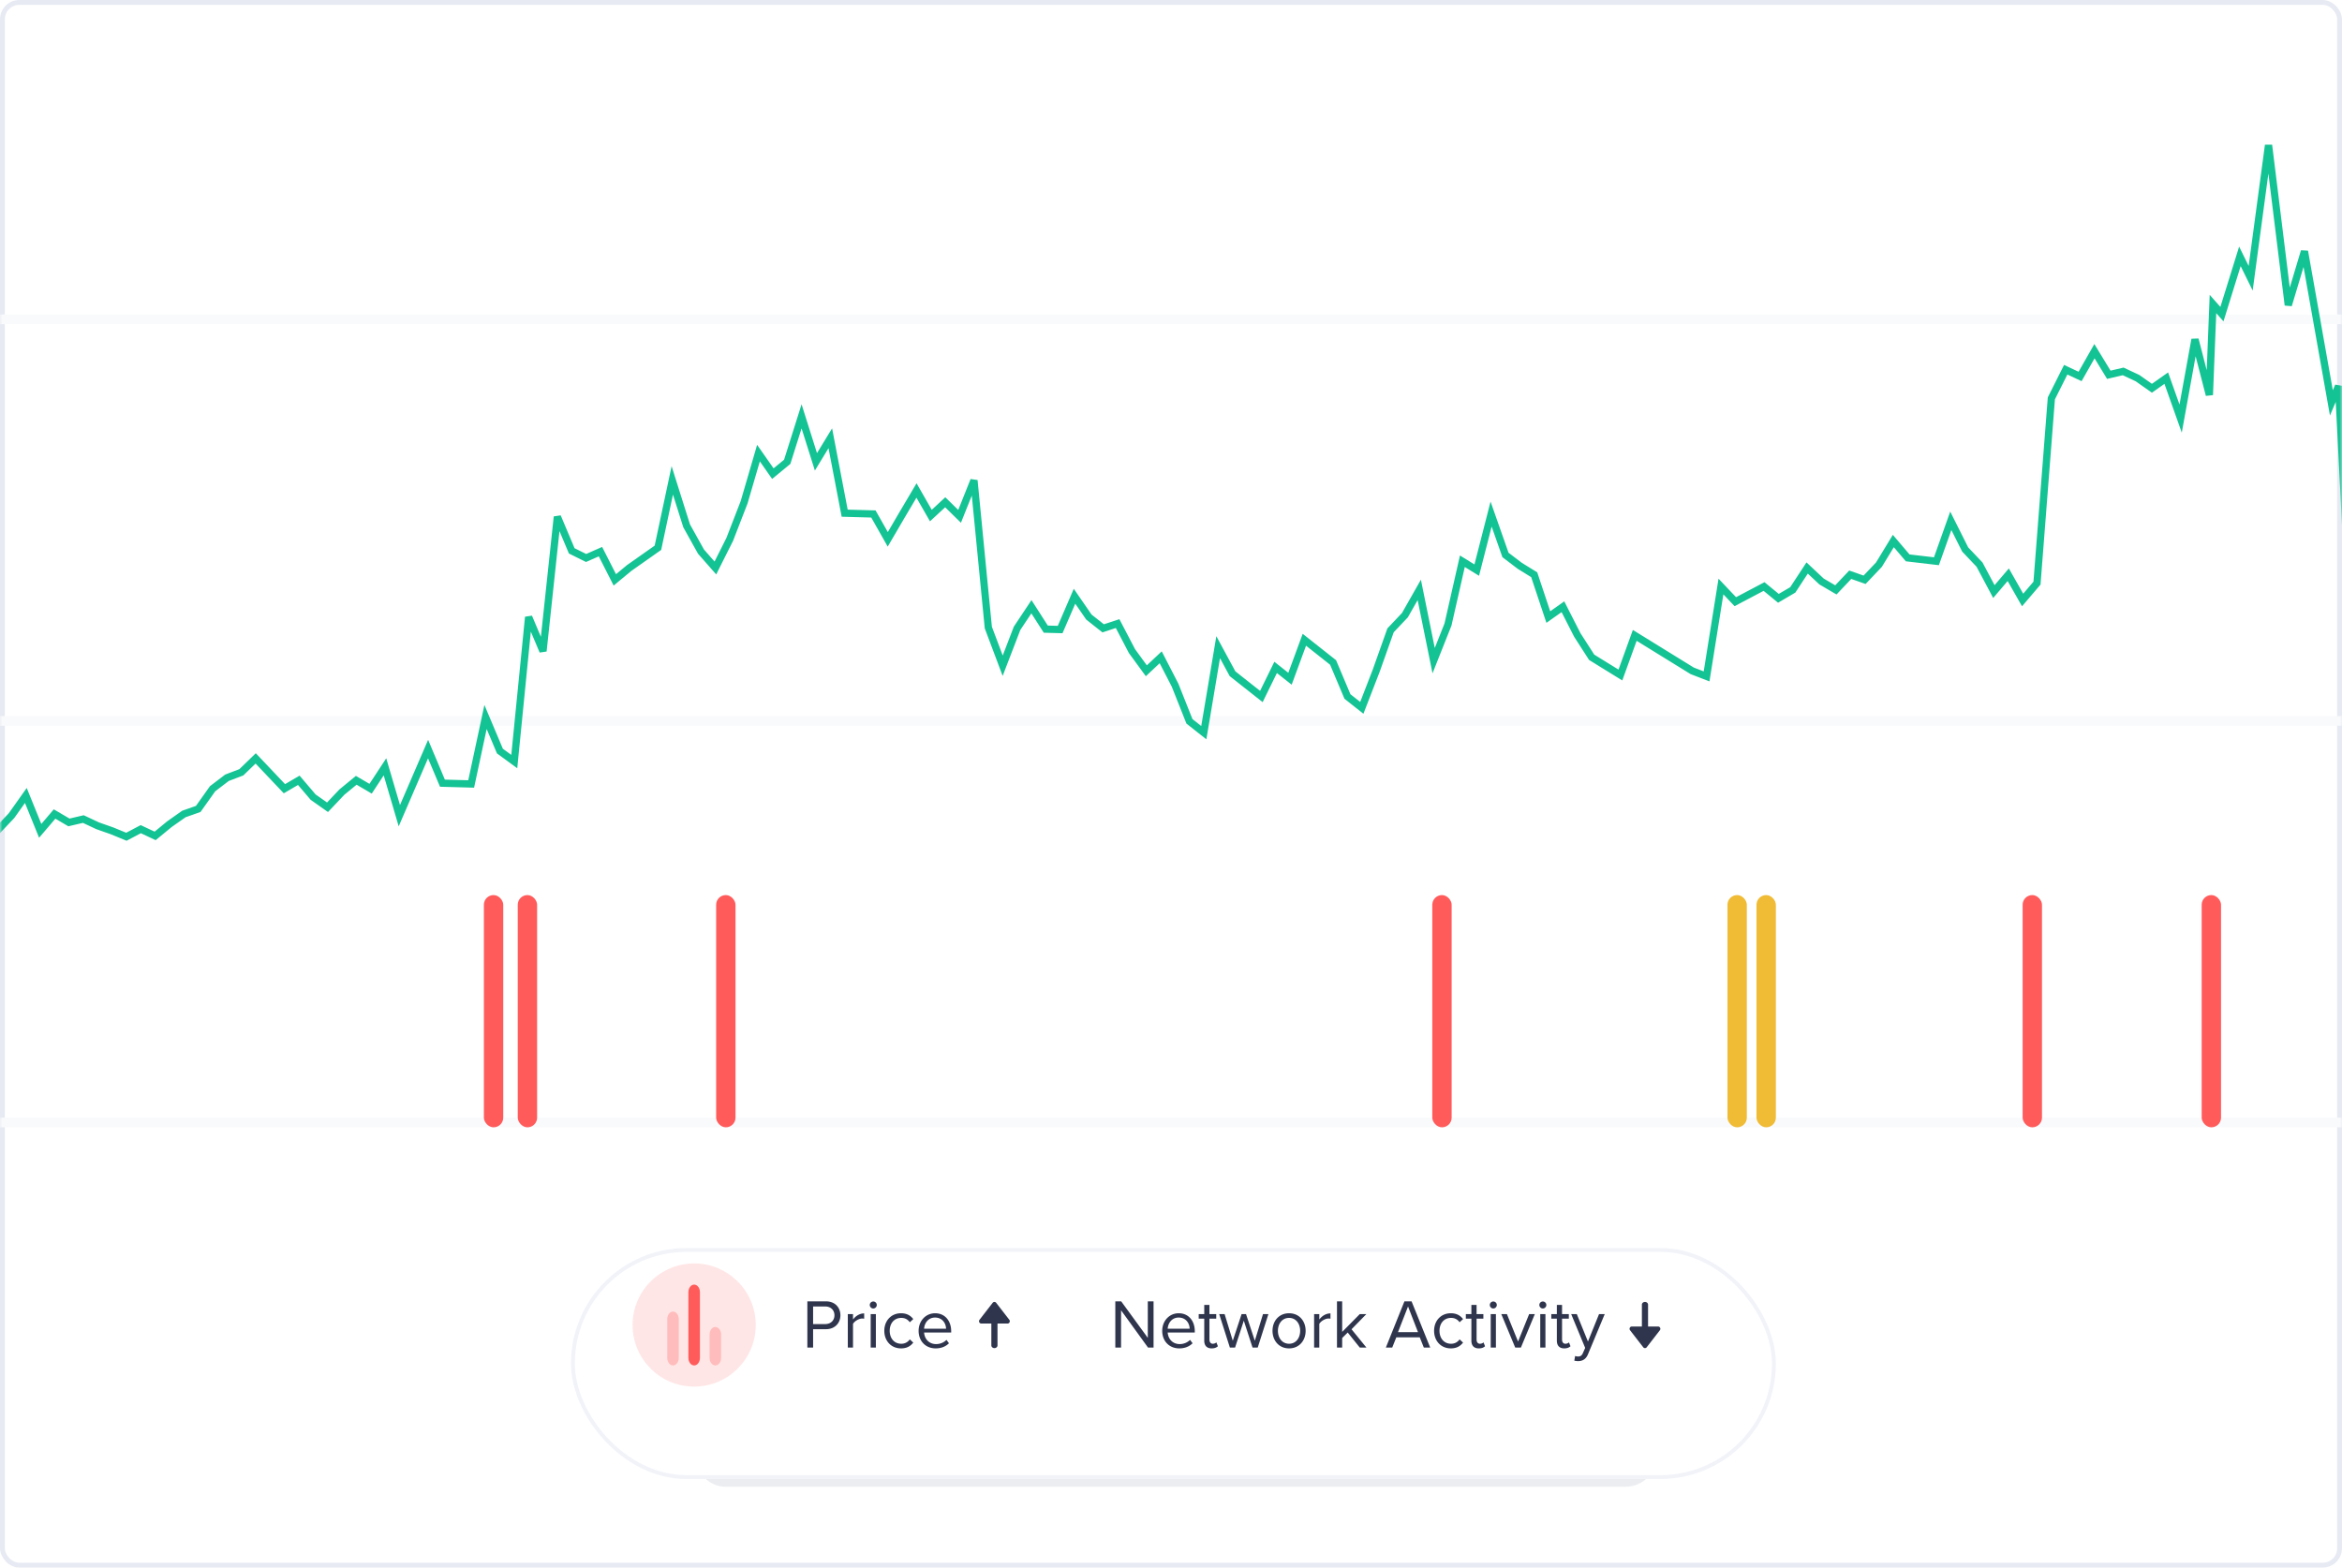 <svg width="484" height="324" fill="none" xmlns="http://www.w3.org/2000/svg"><rect x=".5" y=".5" width="483" height="323" rx="3.5" fill="#fff" stroke="#E7EAF3"/><mask id="a" maskUnits="userSpaceOnUse" x="0" y="0" width="484" height="324"><rect x=".5" y=".5" width="483" height="323" rx="3.5" fill="#F9FAFC" stroke="#E7EAF3"/></mask><g mask="url(#a)"><rect x="-1" y="231" width="486" height="2" rx="1" fill="#F9FAFC"/><rect x="-1" y="148" width="486" height="2" rx="1" fill="#F9FAFC"/><rect x="-1" y="65" width="486" height="2" rx="1" fill="#F9FAFC"/><path d="M-.596 171.727l2.969-3.134 2.968-4.18 2.969 7.314 2.968-3.483 2.97 1.742 2.968-.697 2.968 1.393 2.969 1.045 2.969 1.219 2.968-1.567 2.969 1.393 2.969-2.438 2.968-2.09 2.969-1.045 2.968-4.179 2.969-2.263 2.969-1.132 2.968-2.873 2.969 3.134 2.968 3.134 2.97-1.741 2.968 3.483 2.968 2.089 2.969-3.134 2.969-2.438 2.968 1.741 2.969-4.527 2.968 10.1 2.97-6.884 2.968-6.883 2.968 7.048 2.969.082 2.969.082 2.968-13.848 2.969 7.047 2.969 2.171 2.968-29.868 2.969 7.048 2.968-27.779 2.969 7.047 2.969 1.475 2.968-1.311 2.969 5.836 2.969-2.457 5.937-4.18 2.968-13.93 2.969 9.403 2.969 5.328 2.968 3.379 2.969-5.921 2.969-7.662 2.968-10.161 2.969 4.241 2.968-2.438 2.969-9.403 2.969 9.403 2.968-4.875 2.969 15.487 2.969.082 2.968.082 2.969 5.244 2.968-5.079 2.969-5.02 2.969 5.184 2.968-2.747 2.969 2.911 2.969-7.438 2.968 30.42 2.969 7.889 2.968-7.724 2.969-4.466 2.969 4.63 2.968.082 2.969-6.883 2.969 4.303 2.952 2.334 2.985-.983 2.968 5.687 2.969 4.064 2.969-2.786 2.968 5.76 2.969 7.474 2.969 2.346 2.968-17.669 2.969 5.487 2.968 2.345 2.99 2.362 2.948-6.015 2.968 2.346 2.969-8.06 3.014 2.382 2.923 2.31 2.969 7.037 2.968 2.346 2.969-7.665 2.969-8.358 2.968-3.134 2.969-5.224 2.969 14.627 2.968-7.48 2.969-13.068 2.969 1.833 2.968-11.584 2.969 8.45 2.968 2.255 2.969 1.833 2.916 8.748 3.021-2.132 2.969 5.83 2.969 4.618 2.968 1.833 2.969 1.832 2.968-8.192 2.969 1.832 2.969 1.833 2.968 1.832 2.969 1.833 2.969 1.145 2.968-18.575 2.969 3.135 2.969-1.567 2.968-1.568 2.969 2.438 2.968-1.741 2.969-4.527 2.969 2.786 2.968 1.741 2.969-3.134 2.968 1.044 2.969-3.134 2.969-4.876 2.968 3.483 2.969.348 2.969.348 2.968-8.358 2.969 5.921 2.969 3.134 2.968 5.572 2.969-3.482 2.968 5.223 2.969-3.482 2.969-38.194 2.968-5.92 2.969 1.392 2.968-5.223 2.969 4.875 2.969-.696 2.968 1.393 2.969 2.09 2.969-2.09 2.968 8.358 2.969-16.368 2.969 11.492.742-18.806 1.855 2.09 3.711-11.94 2.226 4.526L468.818 30l4.082 33.07 3.34-11.13 5.566 31.33 1.484-3.483 2.227 43.88" stroke="#14C393" stroke-width="1.5"/><g opacity=".15" filter="url(#filter0_f)"><rect x="143.457" y="266.706" width="198.882" height="40.572" rx="6.364" fill="#7A859E"/></g><g filter="url(#filter1_d)"><rect x="118" y="250" width="249" height="47.732" rx="23.866" fill="#fff"/><rect x="118.398" y="250.398" width="248.204" height="46.936" rx="23.468" stroke="#F1F3F9" stroke-width=".796"/></g><path d="M166.849 278.524h1.188v-3.795h2.649c1.89 0 2.993-1.317 2.993-2.878 0-1.561-1.074-2.878-2.993-2.878h-3.837v9.551zm5.598-6.673c0 1.074-.773 1.819-1.904 1.819h-2.506v-3.637h2.506c1.131 0 1.904.744 1.904 1.818zm2.763 6.673h1.074v-4.897c.315-.559 1.217-1.103 1.876-1.103.172 0 .3.014.429.043v-1.103c-.945 0-1.747.53-2.305 1.261v-1.117h-1.074v6.916zm5.256-8.076c.401 0 .731-.33.731-.73a.722.722 0 0 0-.731-.716.718.718 0 0 0-.716.716c0 .4.33.73.716.73zm-.53 8.076h1.074v-6.916h-1.074v6.916zm2.816-3.465c0 2.062 1.389 3.637 3.451 3.637 1.26 0 2.005-.516 2.534-1.203l-.716-.659c-.458.616-1.045.902-1.761.902-1.475 0-2.391-1.145-2.391-2.677 0-1.533.916-2.664 2.391-2.664.716 0 1.303.272 1.761.902l.716-.658c-.529-.688-1.274-1.203-2.534-1.203-2.062 0-3.451 1.575-3.451 3.623zm7.09 0c0 2.162 1.475 3.637 3.522 3.637 1.131 0 2.062-.372 2.75-1.06l-.516-.701c-.544.558-1.346.873-2.134.873-1.489 0-2.405-1.088-2.491-2.391h5.599v-.272c0-2.077-1.232-3.709-3.322-3.709-1.976 0-3.408 1.618-3.408 3.623zm3.393-2.735c1.575 0 2.263 1.274 2.277 2.305h-4.539c.057-1.06.787-2.305 2.262-2.305zm12.632-3.053a.45.45 0 0 0-.718 0l-2.722 3.513c-.24.311-.026.772.359.772h2.086v4.525c0 .308.284.558.636.558.351 0 .636-.25.636-.558v-4.525h2.085c.386 0 .6-.461.359-.772l-2.721-3.513zm31.383 9.253h1.145v-9.551h-1.188v7.546l-5.499-7.546h-1.217v9.551h1.188v-7.704l5.571 7.704zm2.935-3.465c0 2.162 1.475 3.637 3.523 3.637 1.131 0 2.062-.372 2.749-1.06l-.515-.701c-.545.558-1.346.873-2.134.873-1.489 0-2.406-1.088-2.492-2.391h5.599v-.272c0-2.077-1.231-3.709-3.322-3.709-1.976 0-3.408 1.618-3.408 3.623zm3.394-2.735c1.575 0 2.262 1.274 2.277 2.305h-4.54c.058-1.06.788-2.305 2.263-2.305zm6.823 6.372c.63 0 1.016-.186 1.289-.444l-.316-.802c-.143.158-.429.286-.73.286-.472 0-.701-.372-.701-.887v-4.296h1.403v-.945h-1.403v-1.89h-1.074v1.89h-1.146v.945h1.146v4.525c0 1.031.515 1.618 1.532 1.618zm8.447-.172h1.074l2.206-6.916h-1.117l-1.69 5.513-1.819-5.513h-.916l-1.819 5.513-1.689-5.513h-1.117l2.205 6.916h1.074l1.804-5.556 1.804 5.556zm7.552.172c2.105 0 3.423-1.633 3.423-3.637 0-2.005-1.318-3.623-3.423-3.623s-3.422 1.618-3.422 3.623c0 2.004 1.317 3.637 3.422 3.637zm0-.96c-1.475 0-2.305-1.26-2.305-2.677 0-1.404.83-2.664 2.305-2.664s2.291 1.26 2.291 2.664c0 1.417-.816 2.677-2.291 2.677zm5.173.788h1.074v-4.897c.315-.559 1.217-1.103 1.876-1.103.172 0 .301.014.43.043v-1.103c-.945 0-1.747.53-2.306 1.261v-1.117h-1.074v6.916zm9.438 0h1.375l-3.079-3.78 3.064-3.136h-1.36l-3.637 3.68v-6.315h-1.074v9.551h1.074v-1.976l1.145-1.131 2.492 3.107zm13.238 0h1.318l-3.852-9.551h-1.475l-3.838 9.551h1.317l.845-2.119h4.84l.845 2.119zm-3.265-8.491l2.062 5.312h-4.138l2.076-5.312zm5.387 5.026c0 2.062 1.389 3.637 3.451 3.637 1.26 0 2.005-.516 2.535-1.203l-.716-.659c-.458.616-1.045.902-1.761.902-1.475 0-2.392-1.145-2.392-2.677 0-1.533.917-2.664 2.392-2.664.716 0 1.303.272 1.761.902l.716-.658c-.53-.688-1.275-1.203-2.535-1.203-2.062 0-3.451 1.575-3.451 3.623zm9.238 3.637c.63 0 1.017-.186 1.289-.444l-.315-.802c-.143.158-.43.286-.73.286-.473 0-.702-.372-.702-.887v-4.296h1.403v-.945h-1.403v-1.89h-1.074v1.89h-1.146v.945h1.146v4.525c0 1.031.515 1.618 1.532 1.618zm2.992-8.248c.401 0 .73-.33.73-.73a.72.72 0 0 0-.73-.716.718.718 0 0 0-.716.716c0 .4.329.73.716.73zm-.53 8.076h1.074v-6.916h-1.074v6.916zm5.064 0h1.174l2.878-6.916h-1.174l-2.291 5.67-2.306-5.67h-1.159l2.878 6.916zm5.702-8.076c.401 0 .731-.33.731-.73a.722.722 0 0 0-.731-.716.718.718 0 0 0-.716.716c0 .4.33.73.716.73zm-.53 8.076h1.074v-6.916h-1.074v6.916zm4.964.172c.63 0 1.016-.186 1.288-.444l-.315-.802c-.143.158-.429.286-.73.286-.472 0-.701-.372-.701-.887v-4.296h1.403v-.945h-1.403v-1.89h-1.074v1.89h-1.146v.945h1.146v4.525c0 1.031.515 1.618 1.532 1.618zm2.247 1.561l-.172.973c.201.058.559.101.788.101.916-.015 1.618-.401 2.033-1.404l3.466-8.319h-1.175l-2.291 5.67-2.305-5.67h-1.16l2.892 6.988-.458 1.045c-.243.573-.558.73-1.031.73a1.66 1.66 0 0 1-.587-.114zm14.074-1.796a.451.451 0 0 0 .718 0l2.722-3.514c.24-.311.026-.771-.359-.771h-2.086v-4.525c0-.309-.284-.558-.636-.558-.351 0-.636.249-.636.558v4.525h-2.085c-.386 0-.6.46-.359.771l2.721 3.514z" fill="#2F354D"/><circle cx="143.457" cy="273.866" r="12.728" fill="#FFE6E6"/><path fill-rule="evenodd" clip-rule="evenodd" d="M143.457 282.219c-.659 0-1.193-.701-1.193-1.566v-13.574c0-.865.534-1.566 1.193-1.566s1.193.701 1.193 1.566v13.574c0 .865-.534 1.566-1.193 1.566z" fill="#FF5B5B"/><path opacity=".3" fill-rule="evenodd" clip-rule="evenodd" d="M139.081 282.219c-.659 0-1.193-.701-1.193-1.566v-8.005c0-.865.534-1.567 1.193-1.567.66 0 1.194.702 1.194 1.567v8.005c0 .865-.534 1.566-1.194 1.566zm8.751 0c-.659 0-1.193-.701-1.193-1.566v-4.823c0-.865.534-1.566 1.193-1.566s1.194.701 1.194 1.566v4.823c0 .865-.535 1.566-1.194 1.566z" fill="#FF5B5B"/><rect x="100" y="185" width="4" height="48" rx="2" fill="#FF5B5B"/><rect x="296" y="185" width="4" height="48" rx="2" fill="#FF5B5B"/><rect x="148" y="185" width="4" height="48" rx="2" fill="#FF5B5B"/><rect x="107" y="185" width="4" height="48" rx="2" fill="#FF5B5B"/><rect x="357" y="185" width="4" height="48" rx="2" fill="#F0BB35"/><rect x="363" y="185" width="4" height="48" rx="2" fill="#F0BB35"/><rect x="418" y="185" width="4" height="48" rx="2" fill="#FF5B5B"/><rect x="455" y="185" width="4" height="48" rx="2" fill="#FF5B5B"/></g><defs><filter id="filter0_f" x="95.725" y="218.974" width="294.345" height="136.035" filterUnits="userSpaceOnUse" color-interpolation-filters="sRGB"><feFlood flood-opacity="0" result="BackgroundImageFix"/><feBlend in="SourceGraphic" in2="BackgroundImageFix" result="shape"/><feGaussianBlur stdDeviation="23.866" result="effect1_foregroundBlur"/></filter><filter id="filter1_d" x="86.179" y="226.134" width="312.642" height="111.374" filterUnits="userSpaceOnUse" color-interpolation-filters="sRGB"><feFlood flood-opacity="0" result="BackgroundImageFix"/><feColorMatrix in="SourceAlpha" values="0 0 0 0 0 0 0 0 0 0 0 0 0 0 0 0 0 0 127 0"/><feOffset dy="7.955"/><feGaussianBlur stdDeviation="15.911"/><feColorMatrix values="0 0 0 0 0.477 0 0 0 0 0.522 0 0 0 0 0.62 0 0 0 0.06 0"/><feBlend in2="BackgroundImageFix" result="effect1_dropShadow"/><feBlend in="SourceGraphic" in2="effect1_dropShadow" result="shape"/></filter></defs></svg>